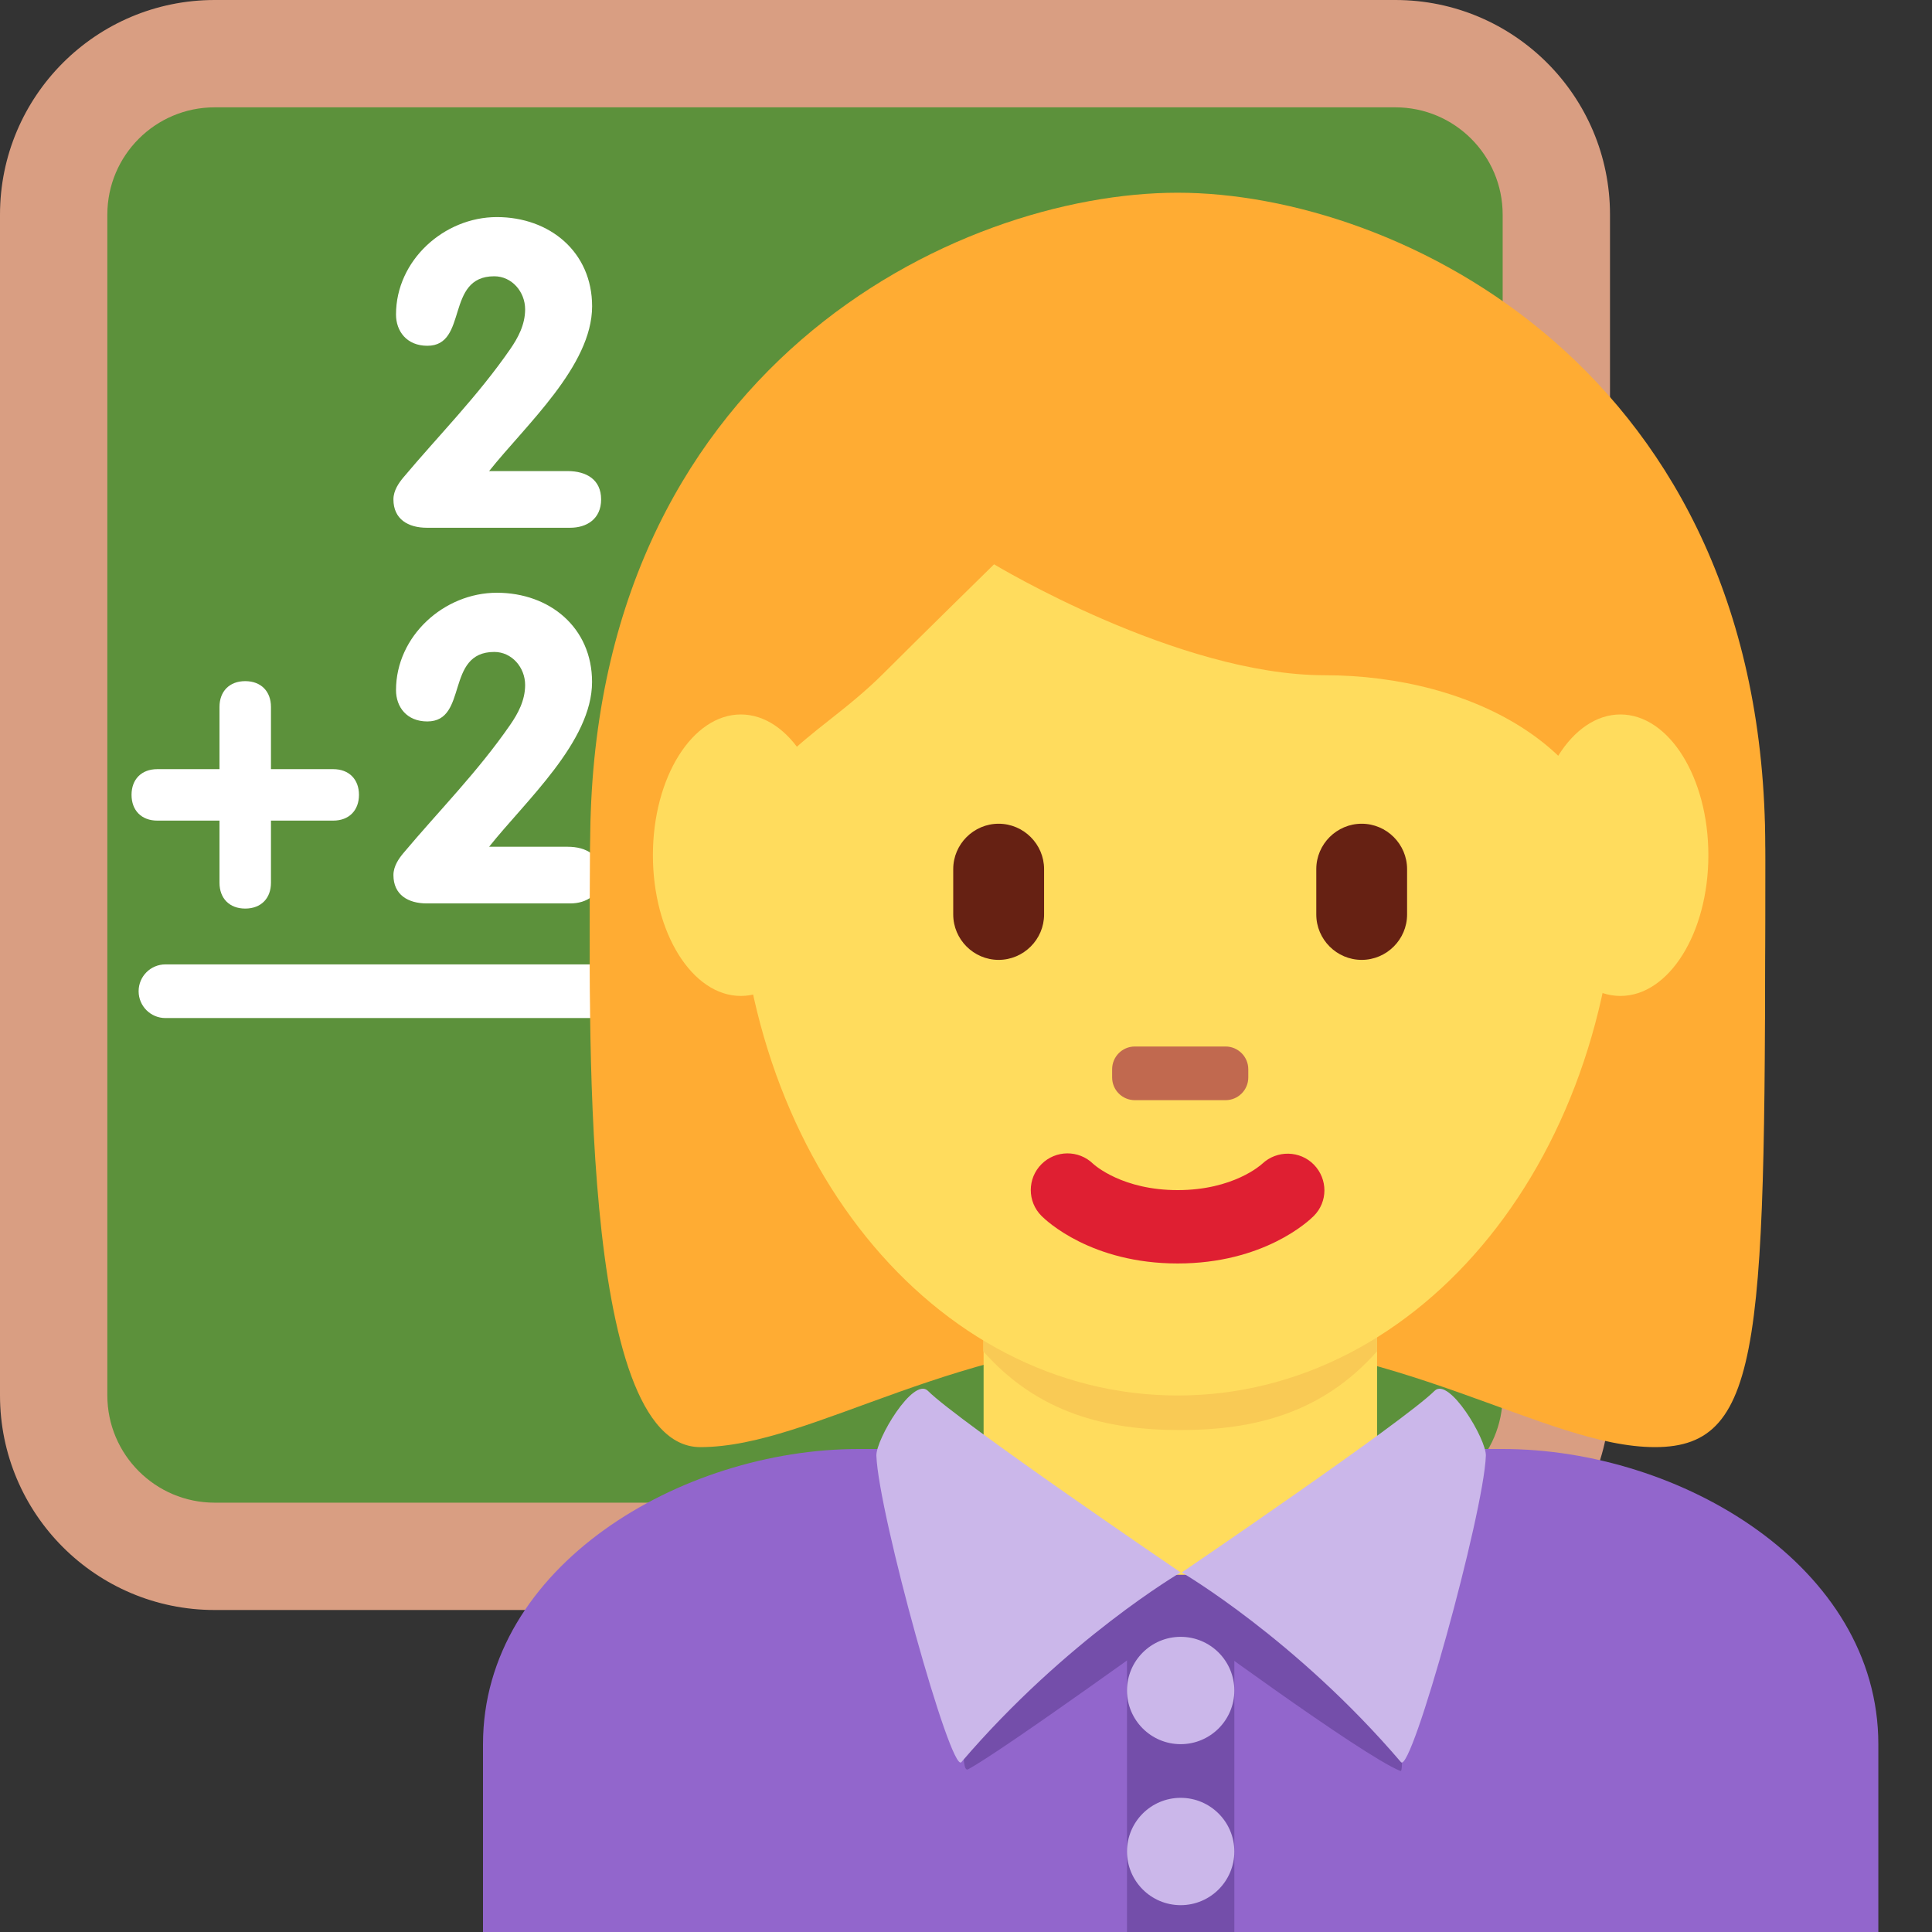 <svg xmlns="http://www.w3.org/2000/svg" xmlns:svg="http://www.w3.org/2000/svg" style="enable-background:new 0 0 45 45" id="svg2" version="1.1" viewBox="0 0 45 45" xml:space="preserve"><rect x="0" y="0" width="45" height="45" fill="#333333" stroke="none"/><defs id="defs6"><clipPath id="clipPath16" clipPathUnits="userSpaceOnUse"><path id="path18" d="M 0,36 36,36 36,0 0,0 0,36 Z"/></clipPath><clipPath id="clipPath28" clipPathUnits="userSpaceOnUse"><path id="path30" d="M 4,34 C 2.895,34 2,33.105 2,32 L 2,32 2,10 C 2,8.896 2.895,8 4,8 l 0,0 22,0 c 1.104,0 2,0.896 2,2 l 0,0 0,22 c 0,1.105 -0.896,2 -2,2 l 0,0 -22,0 z"/></clipPath><clipPath id="clipPath40" clipPathUnits="userSpaceOnUse"><path id="path42" d="M 0,36 36,36 36,0 0,0 0,36 Z"/></clipPath><clipPath id="clipPath64" clipPathUnits="userSpaceOnUse"><path id="path66" d="M 0,0 36,0 36,36 0,36 0,0 Z"/></clipPath><clipPath id="clipPath116" clipPathUnits="userSpaceOnUse"><path id="path118" d="M 0,36 36,36 36,0 0,0 0,36 Z"/></clipPath><clipPath id="clipPath132" clipPathUnits="userSpaceOnUse"><path id="path134" d="M 0,0 36,0 36,36 0,36 0,0 Z"/></clipPath></defs><g id="g10" transform="matrix(1.25,0,0,-1.25,0,45)"><g id="g12"><g id="g14" clip-path="url(#clipPath16)"><g id="g20" transform="translate(30,10)"><path id="path22" d="m 0,0 c 0,-2.209 -1.791,-4 -4,-4 l -22,0 c -2.209,0 -4,1.791 -4,4 l 0,22 c 0,2.209 1.791,4 4,4 l 22,0 c 2.209,0 4,-1.791 4,-4 L 0,0 Z" style="fill:#d99e82;fill-opacity:1;fill-rule:nonzero;stroke:none"/></g></g></g><g id="g24"><g id="g26" clip-path="url(#clipPath28)"><g id="g32" transform="translate(28,10)"><path id="path34" d="m 0,0 c 0,-1.104 -0.895,-2 -2,-2 l -22,0 c -1.104,0 -2,0.896 -2,2 l 0,22 c 0,1.105 0.896,2 2,2 l 22,0 c 1.105,0 2,-0.895 2,-2 L 0,0 Z" style="fill:#5c913b;fill-opacity:1;fill-rule:nonzero;stroke:none"/></g></g></g><g id="g36"><g id="g38" clip-path="url(#clipPath40)"><g id="g44" transform="translate(10.577,27.222)"><path id="path46" d="m 0,0 c 0.352,0 0.624,-0.16 0.624,-0.528 0,-0.367 -0.272,-0.528 -0.576,-0.528 l -2.671,0 c -0.351,0 -0.623,0.161 -0.623,0.528 0,0.168 0.104,0.312 0.184,0.408 0.664,0.791 1.383,1.511 1.991,2.391 0.144,0.208 0.279,0.455 0.279,0.743 0,0.328 -0.248,0.616 -0.575,0.616 -0.92,0 -0.48,-1.295 -1.247,-1.295 -0.384,0 -0.584,0.271 -0.584,0.583 0,1.008 0.895,1.815 1.879,1.815 0.983,0 1.775,-0.648 1.775,-1.663 0,-1.111 -1.24,-2.215 -1.919,-3.07 L 0,0 Z" style="fill:#fff;fill-opacity:1;fill-rule:nonzero;stroke:none"/></g><g id="g48" transform="translate(4.09,22.828)"><path id="path50" d="m 0,0 c 0,0.288 0.184,0.48 0.479,0.48 0.296,0 0.48,-0.192 0.48,-0.48 l 0,-1.16 1.16,0 c 0.296,0 0.48,-0.191 0.48,-0.479 0,-0.288 -0.184,-0.48 -0.48,-0.48 l -1.16,0 0,-1.159 c 0,-0.288 -0.184,-0.48 -0.48,-0.48 C 0.184,-3.758 0,-3.566 0,-3.278 l 0,1.159 -1.159,0 c -0.296,0 -0.48,0.192 -0.48,0.48 0,0.288 0.184,0.479 0.48,0.479 L 0,-1.16 0,0 Z" style="fill:#fff;fill-opacity:1;fill-rule:nonzero;stroke:none"/></g><g id="g52" transform="translate(10.577,20.222)"><path id="path54" d="m 0,0 c 0.352,0 0.623,-0.16 0.623,-0.528 0,-0.367 -0.271,-0.528 -0.575,-0.528 l -2.671,0 c -0.351,0 -0.623,0.161 -0.623,0.528 0,0.168 0.104,0.312 0.184,0.408 0.664,0.791 1.383,1.511 1.991,2.391 0.144,0.208 0.279,0.455 0.279,0.743 0,0.328 -0.248,0.616 -0.575,0.616 -0.92,0 -0.48,-1.295 -1.248,-1.295 -0.384,0 -0.583,0.271 -0.583,0.583 0,1.008 0.895,1.815 1.879,1.815 0.983,0 1.774,-0.648 1.774,-1.663 C 0.455,1.959 -0.784,0.855 -1.463,0 L 0,0 Z" style="fill:#fff;fill-opacity:1;fill-rule:nonzero;stroke:none"/></g><g id="g56" transform="translate(11.416,17.03)"><path id="path58" d="m 0,0 -8.333,0 c -0.277,0 -0.5,0.224 -0.5,0.5 0,0.276 0.223,0.5 0.5,0.5 L 0,1 C 0.276,1 0.5,0.776 0.5,0.5 0.5,0.224 0.276,0 0,0" style="fill:#fff;fill-opacity:1;fill-rule:nonzero;stroke:none"/></g></g></g><g id="g60"><g id="g62" clip-path="url(#clipPath64)"><g id="g68" transform="translate(35,0)"><path id="path70" d="M 0,0 0,3.5 C 0,6.814 -3.686,9 -7,9 l -12,0 c -3.313,0 -7,-2.186 -7,-5.5 L -26,0 0,0 Z" style="fill:#9266cc;fill-opacity:1;fill-rule:nonzero;stroke:none"/></g><g id="g72" transform="translate(21.944,30.931)"><path id="path74" d="m 0,0 c 4.105,0 10.948,-2.053 10.948,-10.948 0,-8.895 0,-10.948 -2.053,-10.948 -2.053,0 -4.79,2.053 -8.895,2.053 -4.105,0 -6.784,-2.053 -8.895,-2.053 -2.287,0 -2.053,8.211 -2.053,10.948 C -10.948,-2.053 -4.105,0 0,0" style="fill:#ffac33;fill-opacity:1;fill-rule:nonzero;stroke:none"/></g><g id="g76" transform="translate(17,9)"><path id="path78" d="M 0,0 9.875,0 C 9.875,0 8.619,-3.5 4.937,-3.5 1.256,-3.5 0,0 0,0" style="fill:#292f33;fill-opacity:1;fill-rule:nonzero;stroke:none"/></g><g id="g80" transform="translate(18.328,8.98)"><path id="path82" d="m 0,0 c 0,-1.48 2.172,-2.48 3.672,-2.48 1.5,0 3.66,1 3.66,2.48 l 0,3.205 L 0,3.205 0,0 Z" style="fill:#ffdc5d;fill-opacity:1;fill-rule:nonzero;stroke:none"/></g><g id="g84" transform="translate(18.321,10.821)"><path id="path86" d="m 0,0 c 1.023,-1.155 2.291,-1.468 3.669,-1.468 1.379,0 2.647,0.313 3.67,1.468 l 0,2.936 L 0,2.936 0,0 Z" style="fill:#f9ca55;fill-opacity:1;fill-rule:nonzero;stroke:none"/></g><g id="g88" transform="translate(13.734,20.283)"><path id="path90" d="m 0,0 c 0,5.834 3.676,10.563 8.21,10.563 4.535,0 8.211,-4.729 8.211,-10.563 0,-5.833 -3.676,-10.286 -8.211,-10.286 C 3.676,-10.286 0,-5.833 0,0" style="fill:#ffdc5d;fill-opacity:1;fill-rule:nonzero;stroke:none"/></g><g id="g92" transform="translate(21.944,12.457)"><path id="path94" d="m 0,0 c -1.605,0 -2.446,0.794 -2.536,0.885 -0.268,0.266 -0.268,0.7 0,0.967 0.265,0.264 0.692,0.266 0.96,0.006 C -1.541,1.826 -1.023,1.367 0,1.367 1.039,1.367 1.557,1.84 1.577,1.859 1.851,2.115 2.28,2.107 2.54,1.84 2.8,1.571 2.8,1.148 2.536,0.885 2.446,0.794 1.606,0 0,0" style="fill:#df1f32;fill-opacity:1;fill-rule:nonzero;stroke:none"/></g><g id="g96" transform="translate(11.725,17)"><path id="path98" d="m 0,0 c -0.021,1 -0.044,0.224 -0.044,0.465 0,3.422 2.053,-0.494 2.053,1.943 0,2.439 1.368,2.683 2.736,4.051 0.685,0.685 2.053,2.026 2.053,2.026 0,0 3.421,-2.067 6.158,-2.067 2.737,0 5.474,-1.375 5.474,-4.112 0,-2.737 2.053,1.584 2.053,-1.837 C 20.483,0.225 20.46,1 20.443,0 l 0.718,0 c 0.007,2 0.007,1.924 0.007,3.202 0,8.895 -6.843,12.207 -10.949,12.207 C 6.114,15.409 -0.728,12.152 -0.728,3.257 -0.728,2.464 -0.748,2 -0.72,0 L 0,0 Z" style="fill:#ffac33;fill-opacity:1;fill-rule:nonzero;stroke:none"/></g><g id="g100" transform="translate(18.608,18.114)"><path id="path102" d="m 0,0 0,0 c -0.465,0 -0.846,0.381 -0.846,0.846 l 0,0.845 c 0,0.465 0.381,0.846 0.846,0.846 0.465,0 0.847,-0.381 0.847,-0.846 l 0,-0.845 C 0.847,0.381 0.465,0 0,0" style="fill:#662113;fill-opacity:1;fill-rule:nonzero;stroke:none"/></g><g id="g104" transform="translate(25.373,18.114)"><path id="path106" d="m 0,0 0,0 c -0.465,0 -0.846,0.381 -0.846,0.846 l 0,0.845 c 0,0.465 0.381,0.846 0.846,0.846 0.465,0 0.846,-0.381 0.846,-0.846 l 0,-0.845 C 0.846,0.381 0.465,0 0,0" style="fill:#662113;fill-opacity:1;fill-rule:nonzero;stroke:none"/></g><g id="g108" transform="translate(22.837,15.5)"><path id="path110" d="m 0,0 -1.691,0 c -0.234,0 -0.423,0.189 -0.423,0.423 l 0,0.153 C -2.114,0.81 -1.925,1 -1.691,1 L 0,1 C 0.232,1 0.423,0.81 0.423,0.576 l 0,-0.153 C 0.423,0.189 0.232,0 0,0" style="fill:#c1694f;fill-opacity:1;fill-rule:nonzero;stroke:none"/></g></g></g><g id="g112"><g id="g114" clip-path="url(#clipPath116)"><g id="g120" transform="translate(15.444,20.064)"><path id="path122" d="m 0,0 c 0,-1.448 -0.734,-2.622 -1.639,-2.622 -0.905,0 -1.639,1.174 -1.639,2.622 0,1.448 0.734,2.623 1.639,2.623 C -0.734,2.623 0,1.448 0,0" style="fill:#ffdc5d;fill-opacity:1;fill-rule:nonzero;stroke:none"/></g><g id="g124" transform="translate(31.833,20.064)"><path id="path126" d="m 0,0 c 0,-1.448 -0.733,-2.622 -1.639,-2.622 -0.905,0 -1.638,1.174 -1.638,2.622 0,1.448 0.733,2.623 1.638,2.623 C -0.733,2.623 0,1.448 0,0" style="fill:#ffdc5d;fill-opacity:1;fill-rule:nonzero;stroke:none"/></g></g></g><g id="g128"><g id="g130" clip-path="url(#clipPath132)"><g id="g136" transform="translate(22,5.778)"><path id="path138" d="M 0,0 C 0,0 3.381,-2.494 4.094,-2.777 4.25,-2.84 3.727,0.879 3.727,0.879 l -7.454,0 c 0,0 -0.523,-3.781 -0.234,-3.625 C -3.32,-2.404 0,0 0,0" style="fill:#744eaa;fill-opacity:1;fill-rule:nonzero;stroke:none"/></g><g id="g140" transform="translate(17.291,10.083)"><path id="path142" d="m 0,0 c 0.564,-0.566 4.709,-3.383 4.709,-3.383 0,0 -2.125,-1.242 -4.086,-3.535 -0.195,-0.23 -1.543,4.625 -1.584,5.709 C -0.973,-0.906 -0.271,0.271 0,0" style="fill:#cbb7ea;fill-opacity:1;fill-rule:nonzero;stroke:none"/></g><g id="g144" transform="translate(26.73,10.083)"><path id="path146" d="m 0,0 c -0.566,-0.566 -4.709,-3.383 -4.709,-3.383 0,0 2.125,-1.242 4.084,-3.535 0.195,-0.23 1.541,4.625 1.582,5.709 C 0.969,-0.906 0.27,0.271 0,0" style="fill:#cbb7ea;fill-opacity:1;fill-rule:nonzero;stroke:none"/></g><path id="path148" d="m 23,0 -2,0 0,6 2,0 0,-6 z" style="fill:#744eaa;fill-opacity:1;fill-rule:nonzero;stroke:none"/><g id="g150" transform="translate(23,1.5)"><path id="path152" d="m 0,0 c 0,-0.552 -0.448,-1 -1,-1 -0.552,0 -1,0.448 -1,1 0,0.552 0.448,1 1,1 0.552,0 1,-0.448 1,-1" style="fill:#cbb7ea;fill-opacity:1;fill-rule:nonzero;stroke:none"/></g><g id="g154" transform="translate(23,4.5)"><path id="path156" d="m 0,0 c 0,-0.552 -0.448,-1 -1,-1 -0.552,0 -1,0.448 -1,1 0,0.552 0.448,1 1,1 0.552,0 1,-0.448 1,-1" style="fill:#cbb7ea;fill-opacity:1;fill-rule:nonzero;stroke:none"/></g></g></g></g></svg>